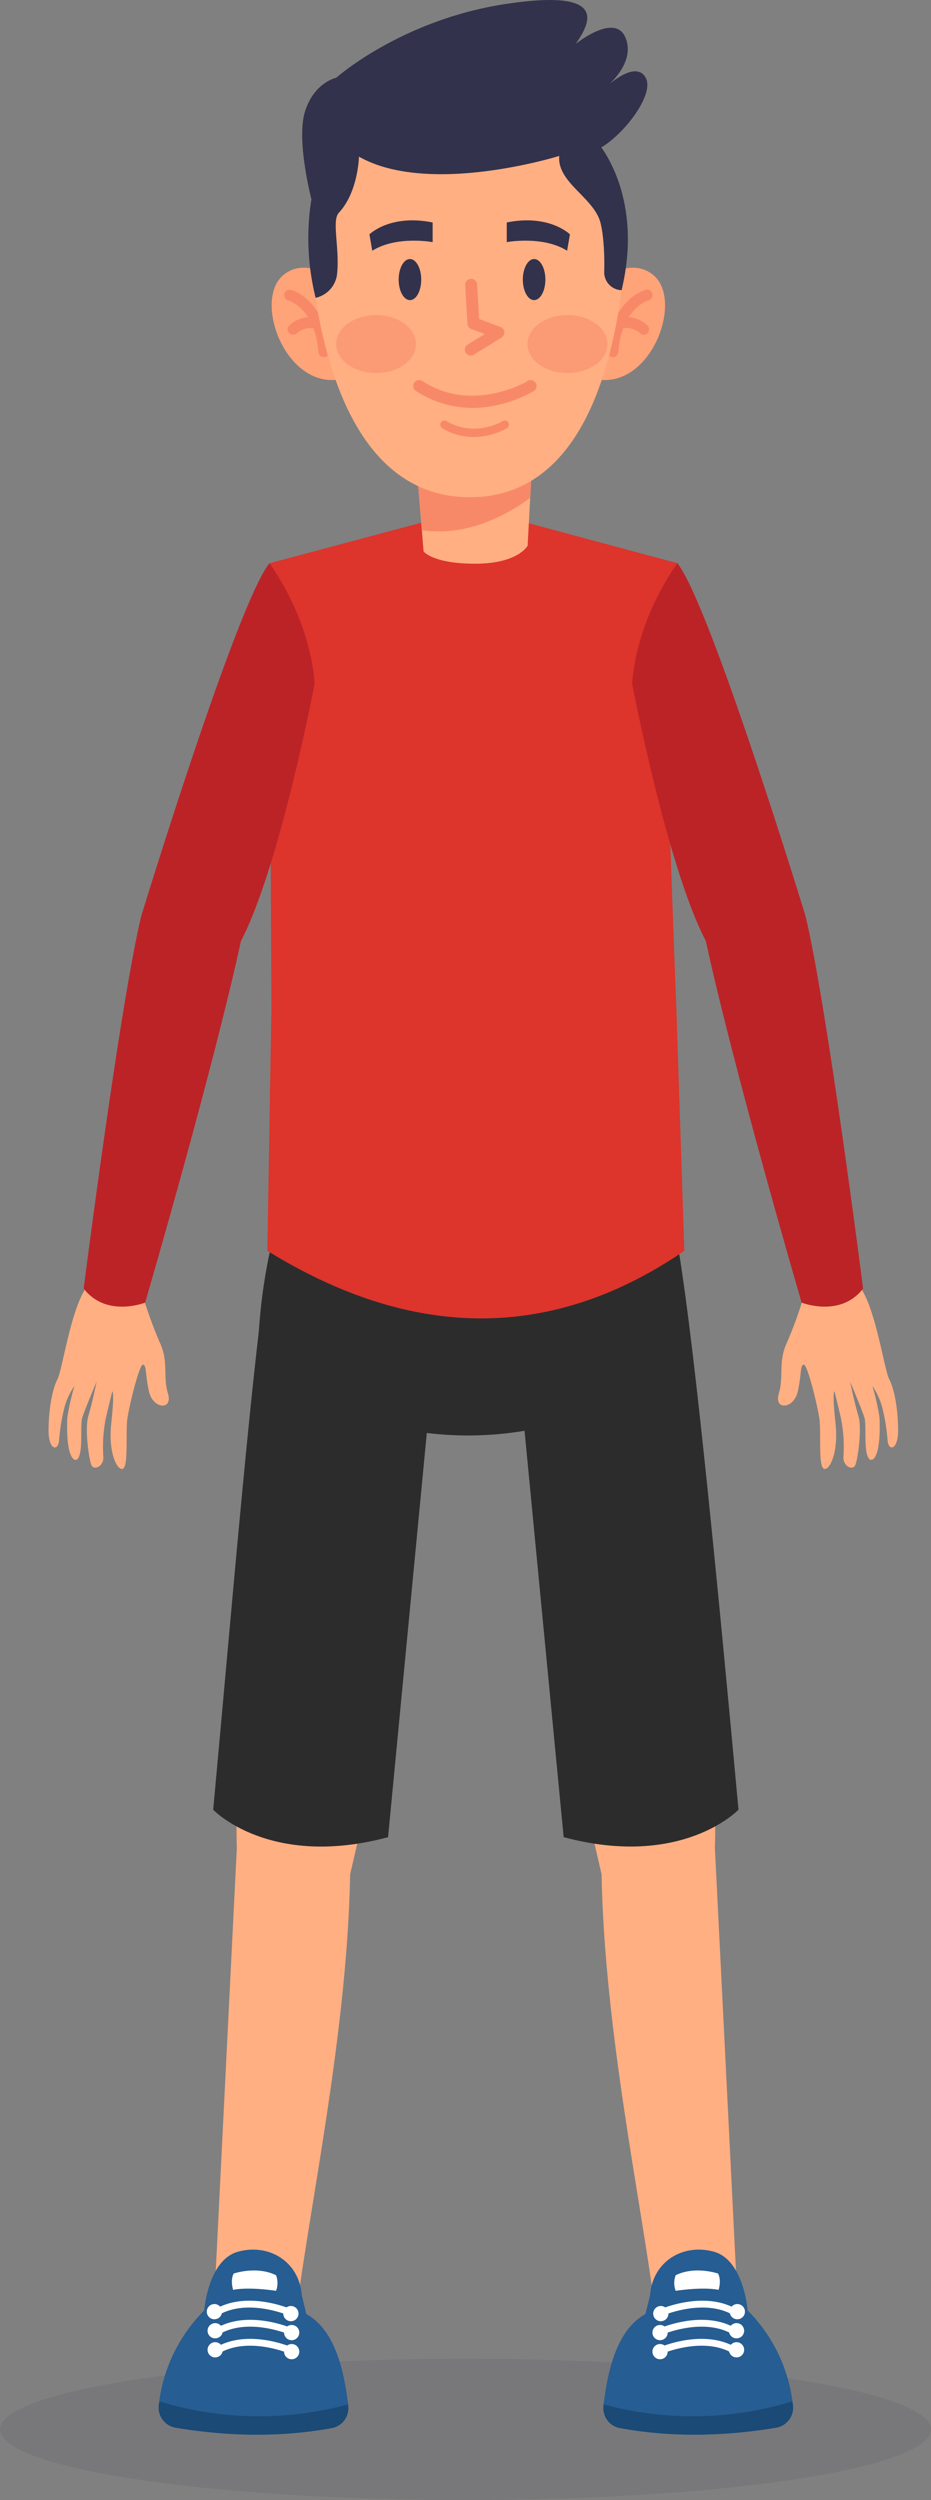 <svg xmlns="http://www.w3.org/2000/svg" viewBox="0 0 277.6 745.21"><rect x="0" y="0" width="277.6" height="745.21" fill="#808080" stroke="none"/><defs><style>.cls-11{fill:#32324c}.cls-2{fill:#2c2c2c}.cls-3{fill:#ffaf82}.cls-4{fill:#265d92}.cls-5{fill:#fff}.cls-6{fill:#1a4a75}.cls-8{fill:#bc2327}.cls-9{fill:#f88968}.cls-10{fill:#ffa378}</style></defs><g id="Capa_2" data-name="Capa 2"><g id="Información"><ellipse cx="138.8" cy="724.15" rx="138.8" ry="21.06" style="opacity:.1;fill:#32324c"/><path class="cls-2" d="M76.84 408.18c-.09-28.07 6.86-46.9 6.86-46.9 45.08-2.9 116 0 116 0 .09.28.19.55.29.82 0 0 7.28 25.62 3 46.08-43.87 27.16-86.13 25.37-126.15 0Z"/><path class="cls-3" d="M70.71 532.14c-.2 7.7-.25 14.13-.09 18.67l-6.69 134.13 24.63 2.65c4.29-32.64 15-83 15.85-128.93l6.12-26.52Z"/><path class="cls-4" d="M90 684.27c-.72-10.12-9.75-15.63-19-13.1-9 2.47-10.1 17.51-10.1 17.51a47.23 47.23 0 0 0-13.42 27.12c-.06.38-.13.77-.17 1.17a6.08 6.08 0 0 0 5.06 6.67c16 2.65 31.51 2.85 46.5.12a6 6 0 0 0 4.94-6.71v-.36c-1-7.66-3.08-21.72-12.46-26.93Z"/><path class="cls-5" d="m86.39 695.92.81-1.85c-.56-.25-13.83-5.93-23.5.38l1.1 1.69c8.77-5.73 21.47-.28 21.59-.22Z"/><path class="cls-5" d="M84.73 695.66a2.27 2.27 0 1 0 1.87-2.61 2.26 2.26 0 0 0-1.87 2.61Zm-22.81-.55a2.27 2.27 0 1 0 1.87-2.61 2.28 2.28 0 0 0-1.87 2.61Zm24.24-4.89.81-1.85c-.56-.24-13.83-5.93-23.5.38l1.1 1.69c8.77-5.72 21.43-.28 21.59-.22Z"/><path class="cls-5" d="M84.5 690a2.27 2.27 0 1 0 1.87-2.61A2.28 2.28 0 0 0 84.5 690Zm-22.81-.58a2.27 2.27 0 1 0 1.87-2.61 2.27 2.27 0 0 0-1.87 2.61Zm24.7 12.18.81-1.85c-.56-.25-13.83-5.94-23.5.38l1.1 1.69c8.77-5.73 21.47-.28 21.59-.22Z"/><path class="cls-5" d="M84.73 701.34a2.27 2.27 0 1 0 1.87-2.61 2.27 2.27 0 0 0-1.87 2.61Zm-22.81-.55a2.27 2.27 0 1 0 1.87-2.61 2.28 2.28 0 0 0-1.87 2.61Zm7.76-23.1s6.82-2.36 12.63.5a6.56 6.56 0 0 1 0 4.65s-7.84-1.26-12.8-.29c.01 0-.93-2.8.17-4.86Z"/><path class="cls-6" d="M52.37 723.64c16 2.65 31.51 2.85 46.5.12a6 6 0 0 0 4.94-6.71v-.36a101.36 101.36 0 0 1-56.28-.89c-.06.38-.13.77-.17 1.17a6.08 6.08 0 0 0 5.01 6.67Z"/><path class="cls-2" d="M80.19 374.44c-4.71 28.49-10.84 102.36-16.62 165 0 0 16.78 17.66 52.14 8.18L128 419.48s4-35.01-47.81-45.04Z"/><path class="cls-3" d="M213.07 532.14c.2 7.7.25 14.13.09 18.67l6.69 134.13-24.63 2.65c-4.29-32.64-15-83-15.85-128.93l-6.12-26.52Z"/><path class="cls-4" d="M193.82 684.27c.72-10.12 9.75-15.63 19-13.1 9 2.47 10.1 17.51 10.1 17.51a47.23 47.23 0 0 1 13.38 27.12c.06.38.12.77.16 1.17a6.07 6.07 0 0 1-5.05 6.67c-16 2.65-31.51 2.85-46.5.12a6 6 0 0 1-4.94-6.71v-.36c1-7.66 3.09-21.72 12.47-26.93Z"/><path class="cls-5" d="m197.38 695.92-.8-1.85c.56-.25 13.83-5.93 23.5.38l-1.1 1.69c-8.77-5.73-21.47-.28-21.6-.22Z"/><path class="cls-5" d="M199.05 695.66a2.27 2.27 0 1 1-1.87-2.61 2.26 2.26 0 0 1 1.87 2.61Zm22.81-.55a2.27 2.27 0 1 1-1.86-2.61 2.28 2.28 0 0 1 1.86 2.61Zm-24.24-4.89-.81-1.85c.56-.24 13.83-5.93 23.5.38l-1.1 1.69c-8.77-5.72-21.47-.28-21.59-.22Z"/><path class="cls-5" d="M199.28 690a2.27 2.27 0 1 1-1.87-2.61 2.28 2.28 0 0 1 1.87 2.61Zm22.81-.58a2.27 2.27 0 1 1-1.87-2.61 2.27 2.27 0 0 1 1.87 2.61Zm-24.71 12.18-.8-1.85c.56-.25 13.83-5.94 23.5.38l-1.1 1.69c-8.77-5.73-21.47-.28-21.6-.22Z"/><path class="cls-5" d="M199.05 701.34a2.27 2.27 0 1 1-1.87-2.61 2.27 2.27 0 0 1 1.87 2.61Zm22.81-.55a2.27 2.27 0 1 1-1.87-2.61 2.28 2.28 0 0 1 1.87 2.61Zm-7.76-23.1s-6.82-2.36-12.63.5a6.56 6.56 0 0 0 0 4.65s7.84-1.26 12.8-.29c-.01 0 .93-2.8-.17-4.86Z"/><path class="cls-6" d="M231.41 723.64c-16 2.65-31.51 2.85-46.5.12a6 6 0 0 1-4.94-6.71v-.36a101.4 101.4 0 0 0 56.29-.89c.06.38.12.77.16 1.17a6.07 6.07 0 0 1-5.01 6.67Z"/><path class="cls-2" d="M202.63 374.63c4.7 28.49 11.8 102.17 17.57 164.8 0 0-16.77 17.66-52.13 8.18l-12.34-128.13s-4.88-34.81 46.9-44.85Z"/><path d="M79.72 372.84c38.91 24 81.06 29.58 124.33 0l-2.37-72s-3.51-88.07-3.38-117.44c0-3.85 4-15.44 4-15.44l-43.89-11.79a65.92 65.92 0 0 0-34.15 0L80.34 167.9l.59 132.88Z" style="fill:#dd342c"/><path class="cls-3" d="M42.85 387.1a123.62 123.62 0 0 0 4.89 13.28c2.56 5.59.8 9.91 2.34 15s-4.49 4.67-5.66-.62-.67-7.8-1.77-8-4.26 12.74-4.71 16.44.3 13-1.09 14.43-4.72-3.77-3.67-13.43.29-9.45.29-9.45-.92 3.75-1.87 7.78a43.48 43.48 0 0 0-.79 11.7c.18 2.75-2.63 4.12-3.46 2.64s-2.14-11.08-1-14.84 2.47-10.2 2.47-10.2-3.69 8.64-4.33 10.87.41 10.72-1.49 12.3c-.8.64-3.38-.21-2.94-12.33a66.6 66.6 0 0 1 2.16-9.59 21.26 21.26 0 0 0-3 6.42 58 58 0 0 0-1.61 9.91c-.28 3.28-3.12 2.84-3.13-2.94s1-12.16 2.6-15.23 4-21.08 8.8-27.68Z"/><path class="cls-8" d="M93.82 203.77s-10.39 54.6-22 76.77c0 0-6.37 31.18-28.54 107.74 0 0-11.58 4.6-18.33-4.19 0 0 10.71-84.16 17.17-111.07 0 0 28.5-93.13 38.21-105.12.01 0 11.96 15.72 13.49 35.87Z"/><path class="cls-3" d="m158.7 137-.61 11.39-.76 14.27s-2.83 5.37-15.62 5.37-15.41-3.67-15.41-3.67l-.52-6.33-1.72-21Z"/><path class="cls-9" d="m158.7 137-.61 11.39c-5.33 4-18 11.84-32.31 9.64l-1.72-21Z"/><path class="cls-10" d="M102.22 85.24s-9.8-9.59-17.63-3.33c-9.24 7.39.43 34 16.83 31.17Z"/><path class="cls-9" d="M96.5 106.46a1.63 1.63 0 0 1-1.56-1.46c-1-13.09-8.72-15.36-9-15.45a1.62 1.62 0 0 1 .82-3.14c.42.11 10.2 2.82 11.45 18.33a1.61 1.61 0 0 1-1.48 1.74Z"/><path class="cls-9" d="M87.34 99.79a1.59 1.59 0 0 1-1.06-.45 1.62 1.62 0 0 1-.06-2.29A9.18 9.18 0 0 1 95 94.84a1.63 1.63 0 0 1 1.17 2 1.62 1.62 0 0 1-2 1.16 5.93 5.93 0 0 0-5.59 1.3 1.65 1.65 0 0 1-1.24.49Z"/><path class="cls-10" d="M177.09 85.24s9.79-9.59 17.62-3.33c9.24 7.39-.43 34-16.82 31.17Z"/><path class="cls-9" d="M182.8 106.46a1.61 1.61 0 0 0 1.56-1.49c1.06-13.09 8.72-15.36 9-15.45a1.62 1.62 0 0 0-.83-3.14c-.42.11-10.2 2.82-11.45 18.33a1.62 1.62 0 0 0 1.49 1.74Z"/><path class="cls-9" d="M192 99.79a1.63 1.63 0 0 0 1.12-2.74 9.21 9.21 0 0 0-8.75-2.21 1.62 1.62 0 0 0 .81 3.14 5.93 5.93 0 0 1 5.59 1.3 1.63 1.63 0 0 0 1.23.51Z"/><path class="cls-3" d="M140.14 148.21c-33.85 0-44.3-40.21-47.42-69.65a46.46 46.46 0 0 1 45.5-51.37h2.45a46.49 46.49 0 0 1 45.62 50.49c-2.58 29.82-12.29 70.53-46.15 70.53Z"/><path class="cls-11" d="M129 66.31v5.86s-10.72-2-18 2.57l-.84-4.88s6.1-6.12 18.84-3.55Zm22.1 0v5.86s10.72-2 18 2.57l.84-4.88s-6.13-6.12-18.84-3.55Z"/><path class="cls-11" d="M178.24 42.56s13.9 15.56 7.1 43.94a5.35 5.35 0 0 1-5.18-5.5c.19-6.86-.48-12.75-1.29-15.2-2.38-7.21-12.77-11.54-12.12-19.32 0 0-38.75 12.11-59.72.21 0 0-.2 10.52-6 16.73-2.19 2.32.31 10.63-.53 18.35a8.2 8.2 0 0 1-6.39 7A73.8 73.8 0 0 1 92.36 63c1.41-11.56 3.92-17 3.92-17s8.56-22.83 42.33-22.83c31.39.01 39.63 19.39 39.63 19.39Z"/><path class="cls-11" d="M92.86 59.4S88.2 41.64 91 33.05s9.25-9.87 9.25-9.87 19.41-17.29 50.56-22S175.83 7 171.67 13.09c0 0 11.59-9.42 14.8-1.94s-5.34 14.42-5.34 14.42 8.44-7.83 11.41-2.39-8.37 19.29-15.45 21.82c0 0-61.95-21.82-84.23 14.4Zm32.74 23.93c0 3.39-1.5 6.13-3.36 6.13s-3.37-2.74-3.37-6.12 1.51-6.13 3.37-6.13 3.36 2.79 3.36 6.12Zm30.29 0c0 3.39 1.51 6.13 3.36 6.13s3.37-2.74 3.37-6.12-1.5-6.13-3.36-6.13-3.37 2.79-3.37 6.12Z"/><path class="cls-9" d="M140.22 106a1.78 1.78 0 0 1-.76-3.29l5.09-3.15-4-1.47a1.79 1.79 0 0 1-1.16-1.57L138.7 85a1.78 1.78 0 0 1 3.56-.22l.62 10.32 6.35 2.34a1.75 1.75 0 0 1 1.15 1.49 1.78 1.78 0 0 1-.83 1.7l-8.22 5.07a1.71 1.71 0 0 1-1.11.3Zm7.54 14.85a31.11 31.11 0 0 1-23.76-4.31 1.78 1.78 0 0 1-.51-2.46 1.79 1.79 0 0 1 2.46-.51c14.83 9.73 31 .22 31.17.12a1.77 1.77 0 1 1 1.82 3 37.84 37.84 0 0 1-11.18 4.16Zm-6.04 9.4a18.14 18.14 0 0 1-9.83-2.59 1.24 1.24 0 1 1 1.27-2.14c8.3 4.94 16.37.23 16.71 0a1.25 1.25 0 0 1 1.71.43 1.24 1.24 0 0 1-.43 1.7 20.59 20.59 0 0 1-9.43 2.6Z"/><path d="M124.06 102.56c0 4.78-5.33 8.65-11.92 8.65s-11.92-3.87-11.92-8.65 5.34-8.66 11.92-8.66 11.92 3.88 11.92 8.66Zm57.07 0c0 4.78-5.34 8.65-11.93 8.65s-11.92-3.87-11.92-8.65 5.34-8.66 11.92-8.66 11.93 3.88 11.93 8.66Z" style="opacity:.5;fill:#f88968"/><path class="cls-3" d="M239.45 387.1a123.62 123.62 0 0 1-4.89 13.28c-2.56 5.59-.8 9.91-2.34 15s4.49 4.67 5.66-.62.66-7.8 1.77-8 4.25 12.74 4.71 16.44-.31 13 1.08 14.43 4.73-3.77 3.68-13.43-.29-9.45-.29-9.45.92 3.75 1.87 7.78a43.48 43.48 0 0 1 .79 11.7c-.18 2.75 2.63 4.12 3.45 2.64s2.15-11.08 1-14.84-2.47-10.2-2.47-10.2 3.69 8.64 4.32 10.87-.42 10.74 1.53 12.29c.8.64 3.38-.21 2.94-12.33a66.6 66.6 0 0 0-2.16-9.59 21.55 21.55 0 0 1 2.95 6.42 59 59 0 0 1 1.61 9.91c.28 3.28 3.12 2.84 3.13-2.94s-1-12.16-2.6-15.23-4-21.08-8.8-27.68Z"/><path class="cls-8" d="M188.48 203.77s10.39 54.6 22 76.77c0 0 6.37 31.18 28.54 107.74 0 0 11.58 4.6 18.33-4.19 0 0-10.71-84.16-17.17-111.07 0 0-28.5-93.13-38.21-105.12.03 0-11.97 15.72-13.49 35.87Z"/></g></g></svg>